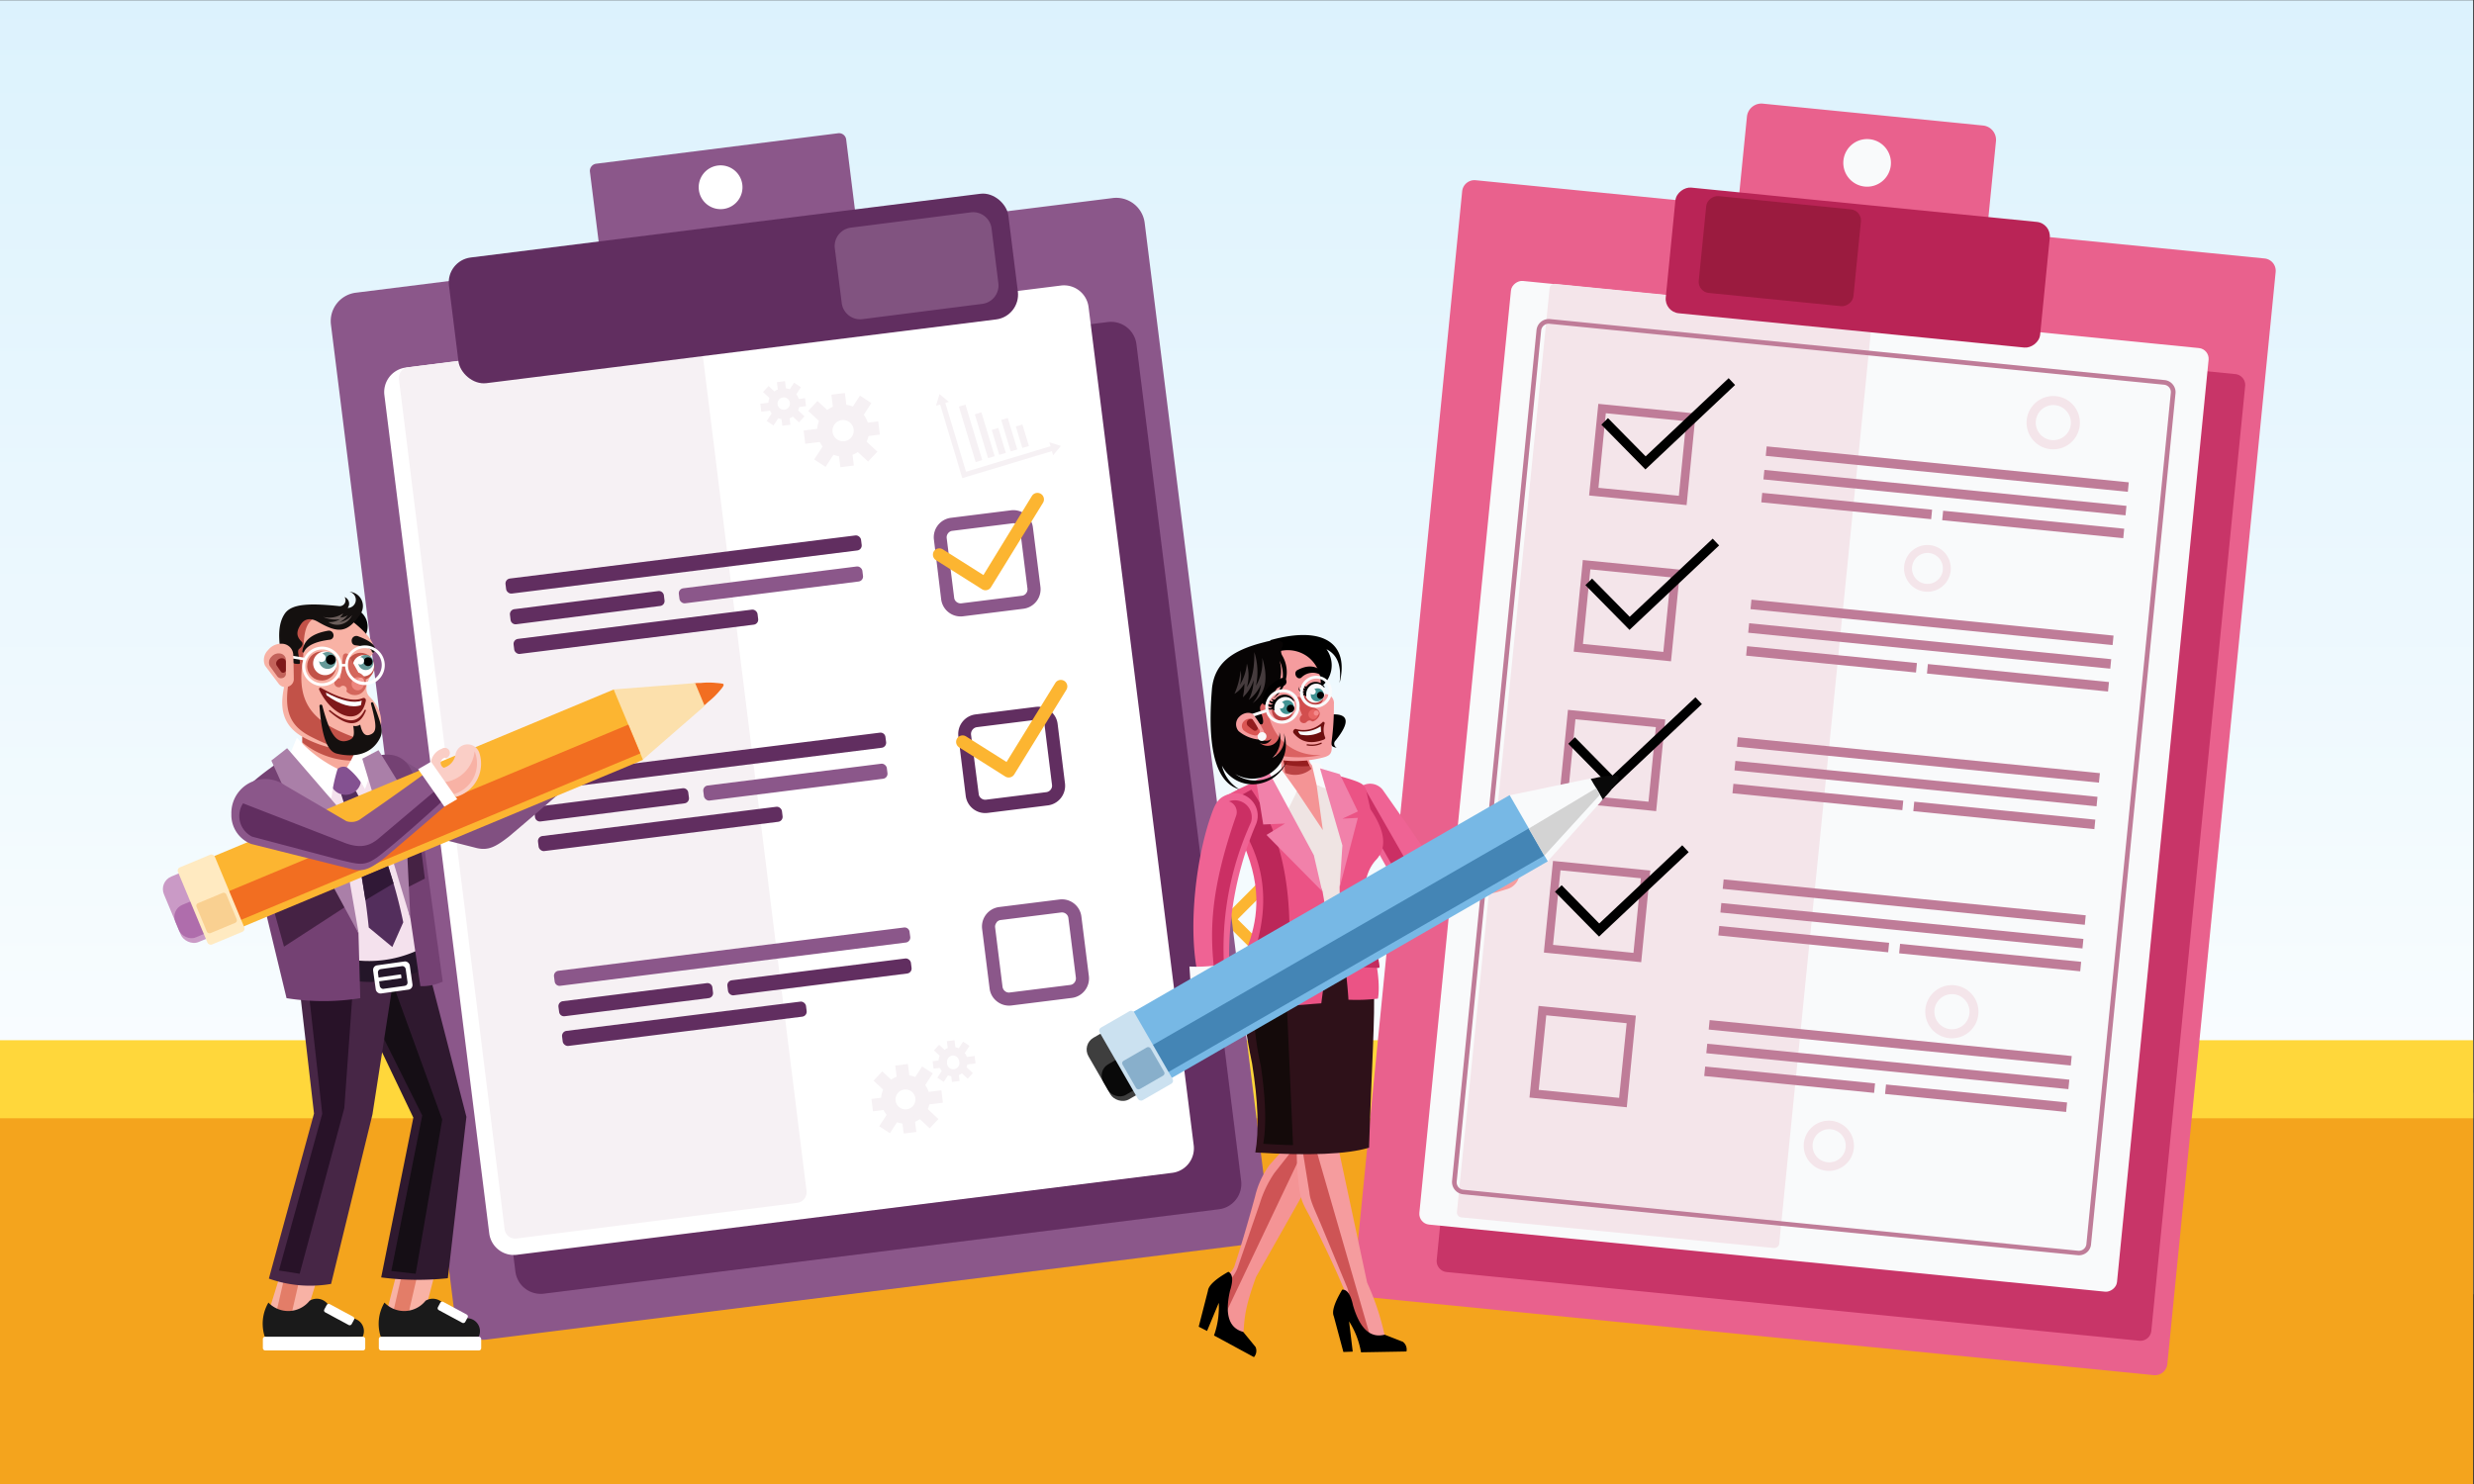 <svg id="skill_tracking" data-name="skill tracking" xmlns="http://www.w3.org/2000/svg" xmlns:xlink="http://www.w3.org/1999/xlink" viewBox="0 0 400 240">
  <rect x="0" y="0" width="400" height="240" fill="#333333" stroke="none"/>
  <defs>
    <linearGradient id="linear-gradient" x1="199.93" y1="209.32" x2="199.93" y2="0.04" gradientUnits="userSpaceOnUse">
      <stop offset="0" stop-color="#fff"/>
      <stop offset="1" stop-color="#dcf2fd"/>
    </linearGradient>
  </defs>
  <title>generic-features-skill-tracking-graphic</title>
  <rect y="0.04" width="399.86" height="209.28" fill="url(#linear-gradient)"/>
  <g>
    <rect y="176.73" width="399.86" height="63.27" fill="#f4a41d"/>
    <rect y="168.23" width="399.86" height="12.62" fill="#ffd73b"/>
  </g>
  <path d="M204.61,142.85a.93.93,0,0,0-1.31,0l-4.48,4.5-4.5-4.49a.93.93,0,0,0-1.31,1.32l4.5,4.48L193,153.15a.93.93,0,0,0,0,1.32.92.92,0,0,0,1.31,0l4.48-4.49,4.5,4.48a.93.93,0,0,0,1.31-1.31l-4.5-4.48,4.49-4.5A.92.92,0,0,0,204.61,142.85Z" fill="#fcb531"/>
  <g>
    <path d="M138.49,36l-1.68-13.45a1.16,1.16,0,0,0-1.29-1L96.38,26.48a1.17,1.17,0,0,0-1,1.3l1.68,13.44a1.16,1.16,0,0,0,1.3,1L57.51,47.34a4.63,4.63,0,0,0-4,5.17l20,160.13a4.63,4.63,0,0,0,5.17,4l122.39-15.31a4.63,4.63,0,0,0,4-5.17l-20-160.13a4.63,4.63,0,0,0-5.17-4l-42.41,5.3A1.16,1.16,0,0,0,138.49,36Z" fill="#8b578a" fill-rule="evenodd"/>
    <path d="M83.33,205.64a4.13,4.13,0,0,0,4.61,3.58l109.14-13.65a4.14,4.14,0,0,0,3.59-4.61L183.74,55.66a4.14,4.14,0,0,0-4.61-3.58L70,65.73a4.15,4.15,0,0,0-3.59,4.61Z" fill="#642f62" fill-rule="evenodd"/>
    <path d="M79.1,199.45a4,4,0,0,0,4.47,3.48l105.94-13.25A4,4,0,0,0,193,185.2L176,49.66a4,4,0,0,0-4.47-3.48L65.63,59.44a4,4,0,0,0-3.48,4.48Z" fill="#fff" fill-rule="evenodd"/>
    <path d="M111.41,53.62,66,59.39a1.74,1.74,0,0,0-1.5,1.92l17.09,137.5a1.72,1.72,0,0,0,1.92,1.49l45.4-5.77a1.73,1.73,0,0,0,1.49-1.92L113.33,55.11A1.73,1.73,0,0,0,111.41,53.62Z" fill="#f6f1f4" fill-rule="evenodd"/>
    <path d="M152.17,96.92a3.17,3.17,0,0,0,3.54,2.75l9.76-1.22a3.18,3.18,0,0,0,2.75-3.54L167,85.28a3.18,3.18,0,0,0-3.55-2.75l-9.75,1.22A3.17,3.17,0,0,0,151,87.29Zm1.11-10.67a1,1,0,0,1,.7-.4l9.76-1.22a1.08,1.08,0,0,1,.78.21,1.11,1.11,0,0,1,.4.71l1.2,9.62a1.06,1.06,0,0,1-.21.78,1,1,0,0,1-.71.4l-9.75,1.22a1.06,1.06,0,0,1-.78-.21,1,1,0,0,1-.4-.7L153.06,87A1.06,1.06,0,0,1,153.28,86.25Z" fill="#8b578a"/>
    <path d="M156.14,128.71a3.18,3.18,0,0,0,3.54,2.76l9.76-1.22a3.2,3.2,0,0,0,2.75-3.54L171,117.08a3.13,3.13,0,0,0-1.2-2.11,3.19,3.19,0,0,0-2.34-.65l-9.75,1.22a3.2,3.2,0,0,0-2.76,3.55ZM157.25,118a1.08,1.08,0,0,1,.7-.4l9.76-1.22a1.08,1.08,0,0,1,1.18.92l1.2,9.63a1,1,0,0,1-.22.78,1.06,1.06,0,0,1-.7.4l-9.75,1.22a1.06,1.06,0,0,1-.78-.22,1,1,0,0,1-.4-.7L157,118.82A1.09,1.09,0,0,1,157.25,118Z" fill="#612e60"/>
    <path d="M160,159.86a3.11,3.11,0,0,0,1.2,2.1,3.15,3.15,0,0,0,2.34.65l9.75-1.22a3.18,3.18,0,0,0,2.76-3.54l-1.21-9.63a3.17,3.17,0,0,0-3.54-2.75l-9.75,1.22a3.18,3.18,0,0,0-2.76,3.54Zm1.11-10.67a1,1,0,0,1,.7-.4l9.75-1.22a1.06,1.06,0,0,1,.78.21,1,1,0,0,1,.4.7l1.21,9.63a1.06,1.06,0,0,1-.22.78,1,1,0,0,1-.7.4l-9.76,1.22a1,1,0,0,1-.77-.21,1.08,1.08,0,0,1-.41-.71l-1.2-9.62A1,1,0,0,1,161.14,149.19Z" fill="#8b578a"/>
    <path d="M151,89.14a1.05,1.05,0,0,0,.33,1.45l7.45,4.71A1.05,1.05,0,0,0,160.2,95h0l8.43-13.68a1.05,1.05,0,1,0-1.79-1.11L159,93l-6.54-4.14A1.07,1.07,0,0,0,151,89.14Z" fill="#fcb531"/>
    <path d="M154.75,119.42a1.05,1.05,0,0,0,.33,1.45l7.45,4.71a1.05,1.05,0,0,0,1.45-.33h0l8.43-13.69a1.05,1.05,0,1,0-1.79-1.1l-7.88,12.77-6.54-4.13A1.05,1.05,0,0,0,154.75,119.42Z" fill="#fcb531"/>
    <rect x="81.56" y="90.07" width="57.93" height="2.45" rx="0.81" ry="0.81" transform="translate(-10.45 14.38) rotate(-7.11)" fill="#612e60"/>
    <path d="M106.44,95.59,83.15,98.52a.82.82,0,0,0-.7.91l.1.83a.82.82,0,0,0,.91.7L106.74,98a.8.8,0,0,0,.7-.9l-.1-.83A.82.82,0,0,0,106.44,95.59Z" fill="#612e60" fill-rule="evenodd"/>
    <rect x="109.69" y="93.37" width="29.91" height="2.45" rx="0.81" ry="0.81" transform="translate(-10.82 16.27) rotate(-7.16)" fill="#8b578a"/>
    <rect x="82.94" y="100.94" width="39.75" height="2.45" rx="0.81" ry="0.81" transform="translate(-11.89 13.56) rotate(-7.13)" fill="#612e60"/>
    <path d="M142.26,118.49l-55.88,7a.81.81,0,0,0-.7.91l.1.82a.82.82,0,0,0,.9.71l55.89-7a.82.82,0,0,0,.7-.9l-.11-.83A.8.8,0,0,0,142.26,118.49Z" fill="#612e60" fill-rule="evenodd"/>
    <path d="M110.38,127.48,87.1,130.42a.8.8,0,0,0-.7.9l.1.83a.81.81,0,0,0,.9.7l23.28-2.93a.82.82,0,0,0,.71-.91l-.11-.83A.81.81,0,0,0,110.38,127.48Z" fill="#612e60" fill-rule="evenodd"/>
    <rect x="113.64" y="125.27" width="29.91" height="2.45" rx="0.81" ry="0.81" transform="translate(-14.76 17.01) rotate(-7.16)" fill="#8b578a"/>
    <rect x="86.89" y="132.83" width="39.75" height="2.45" rx="0.81" ry="0.81" transform="translate(-15.82 14.29) rotate(-7.13)" fill="#612e60"/>
    <path d="M146.16,150l-55.88,7a.82.82,0,0,0-.71.9l.11.83a.8.8,0,0,0,.9.7l55.88-7a.82.82,0,0,0,.71-.91l-.11-.82A.81.81,0,0,0,146.16,150Z" fill="#8b578a" fill-rule="evenodd"/>
    <path d="M114.28,159,91,161.92a.82.82,0,0,0-.71.91l.11.82a.8.8,0,0,0,.9.7l23.28-2.93a.8.8,0,0,0,.7-.9l-.1-.83A.8.8,0,0,0,114.28,159Z" fill="#612e60" fill-rule="evenodd"/>
    <rect x="117.54" y="156.77" width="29.91" height="2.45" rx="0.81" ry="0.81" transform="translate(-18.66 17.74) rotate(-7.16)" fill="#612e60"/>
    <rect x="90.78" y="164.34" width="39.75" height="2.45" rx="0.81" ry="0.81" transform="translate(-19.7 15.02) rotate(-7.13)" fill="#612e60"/>
    <path d="M113,30.77a3.54,3.54,0,1,0,3.08-4A3.54,3.54,0,0,0,113,30.77Z" fill="#fff" fill-rule="evenodd"/>
    <rect x="73" y="36.41" width="91.15" height="20.48" rx="4.05" ry="4.05" transform="translate(-4.87 15.08) rotate(-7.13)" fill="#612e60"/>
    <path d="M136.1,49.06a3,3,0,0,0,3.29,2.56l19.46-2.48a3,3,0,0,0,2.57-3.3l-1.11-8.94A3,3,0,0,0,157,34.34l-19.46,2.48a3,3,0,0,0-2.57,3.3Z" fill="#815380" fill-rule="evenodd"/>
    <path d="M132.15,70.16a4.2,4.2,0,1,0,3.65-4.69A4.21,4.21,0,0,0,132.15,70.16Z" fill="#f6f1f4" fill-rule="evenodd"/>
    <path d="M134.61,69.86a1.72,1.72,0,1,0,1.5-1.92A1.72,1.72,0,0,0,134.61,69.86Z" fill="#fff" fill-rule="evenodd"/>
    <rect x="134.57" y="63.68" width="2.2" height="2.68" transform="translate(-6.95 17.15) rotate(-7.05)" fill="#f6f1f4"/>
    <rect x="135.7" y="72.75" width="2.2" height="2.68" transform="translate(-8.06 17.35) rotate(-7.05)" fill="#f6f1f4"/>
    <rect x="139.02" y="71.6" width="2.2" height="2.68" transform="translate(-8.72 125.85) rotate(-47.07)" fill="#f6f1f4"/>
    <rect x="131.95" y="72.68" width="2.68" height="2.2" transform="translate(-1.13 145.48) rotate(-57.04)" fill="#f6f1f4"/>
    <rect x="137.89" y="64.61" width="2.68" height="2.2" transform="translate(8.35 146.78) rotate(-57.04)" fill="#f6f1f4"/>
    <rect x="131.3" y="65.22" width="2.2" height="2.68" transform="translate(-6.52 118.15) rotate(-47.06)" fill="#f6f1f4"/>
    <rect x="139.29" y="68.3" width="2.84" height="2.16" transform="translate(-7.45 17.8) rotate(-7.05)" fill="#f6f1f4"/>
    <rect x="130.05" y="69.44" width="2.84" height="2.16" transform="translate(-7.66 16.67) rotate(-7.05)" fill="#f6f1f4"/>
    <path d="M124.25,65.61a2.52,2.52,0,1,0,2.2-2.81A2.52,2.52,0,0,0,124.25,65.61Z" fill="#f6f1f4" fill-rule="evenodd"/>
    <path d="M125.73,65.43a1,1,0,1,0,.9-1.16A1,1,0,0,0,125.73,65.43Z" fill="#fff" fill-rule="evenodd"/>
    <rect x="125.71" y="61.72" width="1.32" height="1.61" transform="translate(-6.72 15.98) rotate(-7.05)" fill="#f6f1f4"/>
    <rect x="126.38" y="67.16" width="1.32" height="1.61" transform="translate(-7.38 16.11) rotate(-7.05)" fill="#f6f1f4"/>
    <rect x="128.38" y="66.47" width="1.32" height="1.61" transform="translate(-8.11 115.93) rotate(-47.07)" fill="#f6f1f4"/>
    <rect x="124.14" y="67.12" width="1.61" height="1.32" transform="translate(0.1 135.74) rotate(-57.04)" fill="#f6f1f4"/>
    <rect x="127.7" y="62.28" width="1.61" height="1.32" transform="translate(5.79 136.53) rotate(-57.05)" fill="#f6f1f4"/>
    <rect x="123.74" y="62.64" width="1.32" height="1.61" transform="translate(-6.79 111.31) rotate(-47.06)" fill="#f6f1f4"/>
    <rect x="128.54" y="64.49" width="1.71" height="1.3" transform="translate(-7.02 16.38) rotate(-7.05)" fill="#f6f1f4"/>
    <rect x="123" y="65.18" width="1.71" height="1.3" transform="translate(-7.14 15.7) rotate(-7.05)" fill="#f6f1f4"/>
    <path d="M144.85,145.67a.32.32,0,0,0,.28.08.27.27,0,0,0,.25-.17,1.38,1.38,0,0,0,0-.46l-.16-1.3a3,3,0,0,0,1.24-.54,2.25,2.25,0,0,0,.86-2.1,2.2,2.2,0,0,0-.29-.85,1.91,1.91,0,0,0-.58-.62,2.17,2.17,0,0,0-.74-.34c-.26-.06-.62-.13-1.06-.19l-.27-2.17a1.2,1.2,0,0,1,.93.77.66.66,0,0,0,.73.47.68.68,0,0,0,.44-.25.64.64,0,0,0,.14-.48,1.24,1.24,0,0,0-.2-.49,2,2,0,0,0-.43-.51,1.92,1.92,0,0,0-.76-.43,3.23,3.23,0,0,0-1-.11l-.07-.56c0-.29-.16-.42-.38-.39s-.32.19-.28.48l.07.55a2.54,2.54,0,0,0-1.56.87,2.25,2.25,0,0,0,0,2.63,2,2,0,0,0,.84.57,6.27,6.27,0,0,0,1.22.29l.3,2.42a1.47,1.47,0,0,1-.6-.22,1.27,1.27,0,0,1-.36-.37,6.64,6.64,0,0,1-.33-.63.64.64,0,0,0-.26-.28.69.69,0,0,0-.41-.05.68.68,0,0,0-.6.73,1.78,1.78,0,0,0,.23.67,2.34,2.34,0,0,0,.53.62,2.64,2.64,0,0,0,.83.45,3.4,3.4,0,0,0,1.1.16l.17,1.4A.68.68,0,0,0,144.85,145.67Zm0-5.14a2.23,2.23,0,0,1,.87.32.88.88,0,0,1,.37.66,1.09,1.09,0,0,1-.2.78,1.4,1.4,0,0,1-.76.52Zm-1.59-1.76a.8.8,0,0,1-.31-.59.83.83,0,0,1,.16-.68,2,2,0,0,1,.64-.43l.25,2A2.17,2.17,0,0,1,143.22,138.77Z" fill="#fff"/>
    <path d="M142.49,178.28a3.94,3.94,0,1,0,3.43-4.39A3.94,3.94,0,0,0,142.49,178.28Z" fill="#f6f1f4" fill-rule="evenodd"/>
    <path d="M144.8,178a1.61,1.61,0,1,0,1.4-1.79A1.61,1.61,0,0,0,144.8,178Z" fill="#fff" fill-rule="evenodd"/>
    <rect x="144.9" y="172.19" width="2.06" height="2.51" transform="translate(-20.19 19.22) rotate(-7.05)" fill="#f6f1f4"/>
    <rect x="145.95" y="180.69" width="2.06" height="2.51" transform="translate(-21.22 19.42) rotate(-7.05)" fill="#f6f1f4"/>
    <rect x="142.44" y="180.63" width="2.51" height="2.06" transform="translate(-86.9 203.39) rotate(-57.04)" fill="#f6f1f4"/>
    <rect x="149.07" y="179.61" width="2.06" height="2.51" transform="translate(-84.56 167.54) rotate(-47.06)" fill="#f6f1f4"/>
    <rect x="141.83" y="173.63" width="2.06" height="2.51" transform="translate(-82.49 160.36) rotate(-47.07)" fill="#f6f1f4"/>
    <rect x="148.01" y="173.07" width="2.51" height="2.06" transform="translate(-78.02 204.61) rotate(-57.04)" fill="#f6f1f4"/>
    <rect x="141.01" y="177.55" width="2.66" height="2.02" transform="translate(-20.84 18.82) rotate(-7.05)" fill="#f6f1f4"/>
    <rect x="149.67" y="176.48" width="2.66" height="2.02" transform="translate(-20.64 19.88) rotate(-7.05)" fill="#f6f1f4"/>
    <path d="M151.75,172a2.36,2.36,0,1,0,2.05-2.64A2.36,2.36,0,0,0,151.75,172Z" fill="#f6f1f4" fill-rule="evenodd"/>
    <path d="M153.13,171.79a1,1,0,1,0,1.92-.24,1,1,0,0,0-1.07-.84A1,1,0,0,0,153.13,171.79Z" fill="#fff" fill-rule="evenodd"/>
    <rect x="153.19" y="168.3" width="1.24" height="1.51" transform="translate(-19.59 20.16) rotate(-7.05)" fill="#f6f1f4"/>
    <rect x="153.82" y="173.4" width="1.24" height="1.51" transform="translate(-20.21 20.27) rotate(-7.05)" fill="#f6f1f4"/>
    <rect x="151.72" y="173.37" width="1.51" height="1.24" transform="translate(-76.46 207.27) rotate(-57.04)" fill="#f6f1f4"/>
    <rect x="155.7" y="172.76" width="1.24" height="1.51" transform="translate(-77.19 169.76) rotate(-47.07)" fill="#f6f1f4"/>
    <rect x="151.35" y="169.17" width="1.24" height="1.51" transform="translate(-75.95 165.43) rotate(-47.06)" fill="#f6f1f4"/>
    <rect x="155.06" y="168.83" width="1.51" height="1.24" transform="translate(-71.13 207.98) rotate(-57.04)" fill="#f6f1f4"/>
    <rect x="150.86" y="171.52" width="1.6" height="1.21" transform="translate(-19.98 19.92) rotate(-7.05)" fill="#f6f1f4"/>
    <rect x="156.06" y="170.87" width="1.6" height="1.21" transform="translate(-19.86 20.55) rotate(-7.05)" fill="#f6f1f4"/>
    <polygon points="170.19 72.06 156.19 76.29 152.73 64.79 151.89 65.04 155.35 76.54 155.59 77.33 155.59 77.33 156.43 77.07 156.43 77.07 170.43 72.85 170.19 72.06" fill="#f6f1f4" fill-rule="evenodd"/>
    <polygon points="153.42 64.99 151.9 63.74 151.33 65.62 153.42 64.99" fill="#f6f1f4"/>
    <polygon points="169.66 71.53 170.26 73.63 171.53 72.12 169.66 71.53" fill="#f6f1f4"/>
    <rect x="156.37" y="65.38" width="1.11" height="9.38" transform="translate(-13.55 48.3) rotate(-16.78)" fill="#f6f1f4"/>
    <rect x="158.66" y="66.7" width="1.11" height="7.41" transform="translate(-13.55 48.98) rotate(-16.79)" fill="#f6f1f4"/>
    <rect x="160.93" y="69.29" width="1.11" height="4.21" transform="translate(-13.74 49.68) rotate(-16.79)" fill="#f6f1f4"/>
    <rect x="162.62" y="67.65" width="1.11" height="5.31" transform="translate(-13.35 50.13) rotate(-16.79)" fill="#f6f1f4"/>
    <rect x="164.75" y="68.72" width="1.11" height="3.63" transform="translate(-13.33 50.74) rotate(-16.78)" fill="#f6f1f4"/>
  </g>
  <g>
    <path d="M366.12,41.8l-44.85-4.45,1.44-14.5a2.33,2.33,0,0,0-2.09-2.55L285,16.76a2.35,2.35,0,0,0-2.55,2.09L281,33.35l-42.39-4.2A2,2,0,0,0,236.4,31L218.88,207.53a2,2,0,0,0,1.82,2.21l127.5,12.65a2,2,0,0,0,2.22-1.81L367.93,44A2,2,0,0,0,366.12,41.8Z" fill="#e9618d" fill-rule="evenodd"/>
    <path d="M361.4,60.5l-112-11.12a1.78,1.78,0,0,0-1.94,1.6L232.29,203.77a1.79,1.79,0,0,0,1.59,1.95l112,11.11a1.78,1.78,0,0,0,1.95-1.6L363,62.44A1.77,1.77,0,0,0,361.4,60.5Z" fill="#c83568" fill-rule="evenodd"/>
    <rect x="216.59" y="70.48" width="153.36" height="113.35" rx="1.74" ry="1.74" transform="translate(137.78 406.44) rotate(-84.33)" fill="#f9fafb"/>
    <path d="M301.93,50.91l-50.51-5a.81.81,0,0,0-.88.72L235.56,196a.81.81,0,0,0,.72.88l50.51,4.95a.8.8,0,0,0,.88-.72l15-149.31A.79.79,0,0,0,301.93,50.91Z" fill="#f4e5ea" fill-rule="evenodd"/>
    <path d="M350,61.47,250.57,51.6a2,2,0,0,0-2.14,1.76L234.77,191a2,2,0,0,0,1.75,2.14L335.94,203a2,2,0,0,0,1.43-.43h0a1.91,1.91,0,0,0,.71-1.31L351.74,63.61a1.94,1.94,0,0,0-.44-1.43A1.91,1.91,0,0,0,350,61.47ZM337.33,201.2a1.21,1.21,0,0,1-.44.81h0a1.24,1.24,0,0,1-.88.27l-99.41-9.87a1.18,1.18,0,0,1-.81-.43,1.24,1.24,0,0,1-.27-.88L249.18,53.43a1.21,1.21,0,0,1,.44-.8,1.17,1.17,0,0,1,.87-.27l99.42,9.86a1.24,1.24,0,0,1,.81.44,1.18,1.18,0,0,1,.26.87Z" fill="#bf7c98"/>
    <path d="M302.26,22.51a3.85,3.85,0,1,0,3.45,4.21A3.85,3.85,0,0,0,302.26,22.51Z" fill="#f9fafb" fill-rule="evenodd"/>
    <rect x="290.14" y="12.86" width="20.42" height="60.83" rx="2.33" ry="2.33" transform="translate(227.63 337.88) rotate(-84.33)" fill="#b92456"/>
    <rect x="279.37" y="29.46" width="15.66" height="25.01" rx="1.79" ry="1.79" transform="matrix(0.1, -1, 1, 0.1, 217.08, 323.62)" fill="#9b1b3f"/>
    <rect x="314.04" y="46.44" width="1.54" height="58.83" transform="translate(208.25 381.64) rotate(-84.33)" fill="#bf7c98"/>
    <rect x="313.67" y="50.26" width="1.54" height="58.83" transform="translate(204.11 384.7) rotate(-84.33)" fill="#bf7c98"/>
    <rect x="327.94" y="70.11" width="1.54" height="29.42" transform="translate(211.85 403.54) rotate(-84.33)" fill="#bf7c98"/>
    <rect x="297.79" y="68.02" width="1.54" height="27.6" transform="translate(187.66 370.85) rotate(-84.33)" fill="#bf7c98"/>
    <rect x="311.58" y="71.23" width="1.54" height="58.83" transform="translate(181.36 401.53) rotate(-84.33)" fill="#bf7c98"/>
    <rect x="311.21" y="75.05" width="1.54" height="58.83" transform="translate(177.22 404.6) rotate(-84.33)" fill="#bf7c98"/>
    <rect x="325.48" y="94.9" width="1.54" height="29.42" transform="translate(184.96 423.44) rotate(-84.33)" fill="#bf7c98"/>
    <rect x="295.33" y="92.82" width="1.54" height="27.6" transform="translate(160.77 390.75) rotate(-84.33)" fill="#bf7c98"/>
    <rect x="309.38" y="93.48" width="1.54" height="58.83" transform="translate(157.23 419.39) rotate(-84.33)" fill="#bf7c98"/>
    <rect x="309" y="97.3" width="1.54" height="58.83" transform="translate(153.08 422.46) rotate(-84.33)" fill="#bf7c98"/>
    <rect x="323.27" y="117.15" width="1.54" height="29.42" transform="translate(160.83 441.3) rotate(-84.33)" fill="#bf7c98"/>
    <rect x="293.12" y="115.07" width="1.54" height="27.6" transform="translate(136.64 408.61) rotate(-84.33)" fill="#bf7c98"/>
    <rect x="307.1" y="116.47" width="1.54" height="58.83" transform="translate(132.29 437.84) rotate(-84.33)" fill="#bf7c98"/>
    <rect x="306.72" y="120.29" width="1.54" height="58.83" transform="translate(128.15 440.91) rotate(-84.33)" fill="#bf7c98"/>
    <rect x="320.99" y="140.14" width="1.54" height="29.42" transform="translate(135.89 459.75) rotate(-84.33)" fill="#bf7c98"/>
    <rect x="290.84" y="138.06" width="1.54" height="27.6" transform="translate(111.7 427.06) rotate(-84.33)" fill="#bf7c98"/>
    <rect x="304.82" y="139.21" width="1.54" height="58.83" transform="translate(107.62 456.08) rotate(-84.33)" fill="#bf7c98"/>
    <rect x="304.44" y="143.03" width="1.54" height="58.83" transform="translate(103.47 459.15) rotate(-84.33)" fill="#bf7c98"/>
    <rect x="318.71" y="162.88" width="1.54" height="29.42" transform="translate(111.21 477.98) rotate(-84.33)" fill="#bf7c98"/>
    <rect x="288.57" y="160.8" width="1.54" height="27.6" transform="translate(87.02 445.29) rotate(-84.33)" fill="#bf7c98"/>
    <path d="M259.11,65.38l-.69-.07-.07.69L257,79.44l-.07.69.69.07L272,81.62l.69.07.07-.69,1.33-13.44.07-.69-.69-.06Zm12.33,14.8-13-1.29,1.19-12.06,13,1.29Z" fill="#bf7c98"/>
    <path d="M256.6,90.64l-.69-.07-.06.69-1.34,13.44-.07.69.69.07,14.36,1.42.68.07.07-.69,1.34-13.44.07-.69-.69-.07Zm12.33,14.79-13-1.29,1.2-12.06,13,1.29Z" fill="#bf7c98"/>
    <path d="M254.2,114.87l-.69-.07-.07.69-1.33,13.44-.07.69.69.07,14.35,1.42.69.07.07-.69,1.33-13.44.07-.69-.69-.07Zm12.33,14.79-13-1.28,1.19-12.06,13,1.28Z" fill="#bf7c98"/>
    <path d="M251.78,139.3l-.69-.07-.07.69-1.34,13.44-.06.69.69.07,14.35,1.42.69.07.07-.69,1.33-13.44.07-.69-.69-.07Zm12.32,14.8-13-1.29,1.2-12.06,13,1.29Z" fill="#bf7c98"/>
    <path d="M249.45,162.75l-.69-.07-.07.69-1.33,13.44-.07.69.69.07L262.33,179l.69.07.07-.69,1.33-13.44.07-.69-.69-.07Zm12.33,14.8-13-1.29L250,164.2l13,1.28Z" fill="#bf7c98"/>
    <polygon points="266.07 73.8 259.98 67.62 258.91 68.68 265.51 75.39 266.03 75.92 266.57 75.42 280.53 62.26 279.49 61.16 266.07 73.8"/>
    <polygon points="263.49 99.75 257.41 93.57 256.33 94.63 262.94 101.34 263.46 101.87 263.99 101.37 277.95 88.21 276.91 87.11 263.49 99.75"/>
    <polygon points="258.57 149.35 252.49 143.16 251.41 144.22 258.01 150.94 258.54 151.47 259.07 150.96 273.03 137.81 271.99 136.7 258.57 149.35"/>
    <path d="M312,88.16a3.78,3.78,0,1,0,3.39,4.14A3.79,3.79,0,0,0,312,88.16Z" fill="#f4e5ea" fill-rule="evenodd"/>
    <path d="M311.87,89.44a2.5,2.5,0,1,0,2.25,2.73A2.49,2.49,0,0,0,311.87,89.44Z" fill="#f9fafb" fill-rule="evenodd"/>
    <path d="M332.4,64.07a4.31,4.31,0,1,0,3.86,4.71A4.31,4.31,0,0,0,332.4,64.07Z" fill="#f4e5ea" fill-rule="evenodd"/>
    <path d="M332.26,65.52a2.84,2.84,0,1,0,2.55,3.11A2.86,2.86,0,0,0,332.26,65.52Z" fill="#f9fafb" fill-rule="evenodd"/>
    <path d="M316,159.34a4.3,4.3,0,1,0,3.86,4.7A4.31,4.31,0,0,0,316,159.34Z" fill="#f4e5ea" fill-rule="evenodd"/>
    <path d="M315.87,160.79a2.84,2.84,0,1,0,2.55,3.11A2.84,2.84,0,0,0,315.87,160.79Z" fill="#f9fafb" fill-rule="evenodd"/>
    <path d="M296.09,181.26a4.06,4.06,0,1,0,3.64,4.44A4.06,4.06,0,0,0,296.09,181.26Z" fill="#f4e5ea" fill-rule="evenodd"/>
    <path d="M296,182.63a2.68,2.68,0,1,0,2.41,2.93A2.67,2.67,0,0,0,296,182.63Z" fill="#f9fafb" fill-rule="evenodd"/>
  </g>
  <polygon points="260.71 125.41 254.63 119.23 253.56 120.29 260.15 127 260.68 127.53 261.21 127.02 275.17 113.87 274.12 112.77 260.71 125.41"/>
  <g>
    <polygon points="43.21 212.91 49.39 212.91 51.54 206.01 45.35 206.01 43.21 212.91" fill="#f8b2a5" fill-rule="evenodd"/>
    <polygon points="47.04 212.91 48.63 206.01 46.11 206.01 44.52 212.91 47.04 212.91" fill="#e37d68" fill-rule="evenodd"/>
    <polygon points="68.51 212.91 70.3 206.01 64.11 206.01 62.33 212.91 68.51 212.91" fill="#f8b2a5" fill-rule="evenodd"/>
    <polygon points="65.93 212.91 67.53 206.01 65 206.01 63.41 212.91 65.93 212.91" fill="#e37d68" fill-rule="evenodd"/>
    <path d="M75.55,213.15,71.81,211a2.24,2.24,0,0,0-3-.64,4.42,4.42,0,0,1-6.65.3,6.75,6.75,0,0,0-.6,5.53q1.13.78,15.83,0a2.09,2.09,0,0,0-1.89-3Z" fill="#1a1a1a" fill-rule="evenodd"/>
    <path d="M72.41,206.72s1-8.7,3-26.1T69.55,157.9q-7.65-9.27-9.6,8.44s2.29,4.81,6.88,14.41t-5.2,25.84A45.73,45.73,0,0,0,72.41,206.72Z" fill="#2f192f" fill-rule="evenodd"/>
    <rect x="61.25" y="216.18" width="16.55" height="2.22" rx="0.36" ry="0.36" fill="#fff"/>
    <rect x="72.45" y="209.72" width="1.52" height="5.02" rx="0.34" ry="0.34" transform="translate(-148.33 175.85) rotate(-61.64)" fill="#fff"/>
    <path d="M67.21,206l4.29-24.94-8-22a11,11,0,0,0-1.39,9q6.15,12.33,6.16,12.33l-5,25.17Z" fill="#150e15" fill-rule="evenodd"/>
    <path d="M53.53,207.64l6.69-27.42s1.1-7.06,3.29-21.18q-6.13-4.41-15.38-1.87l2.64,22.92s-2.44,8.9-7.3,26.69A19.89,19.89,0,0,0,53.53,207.64Z" fill="#472646" fill-rule="evenodd"/>
    <path d="M56.8,213.15,53.06,211a2.24,2.24,0,0,0-3-.64,4.43,4.43,0,0,1-6.66.3,6.75,6.75,0,0,0-.59,5.53q1.13.78,15.82,0a2.09,2.09,0,0,0-1.88-3Z" fill="#1a1a1a" fill-rule="evenodd"/>
    <rect x="42.5" y="216.18" width="16.55" height="2.22" rx="0.36" ry="0.36" fill="#fff"/>
    <rect x="54.09" y="210.08" width="1.52" height="5.02" rx="0.34" ry="0.34" transform="translate(-158.29 159.88) rotate(-61.64)" fill="#fff"/>
    <path d="M48.45,206s2.41-8.93,7.22-26.79T57,160.6l-7.17-.94s.76,6.82,2.27,20.46t-7,25.35Z" fill="#281228" fill-rule="evenodd"/>
    <path d="M76.05,129.39l-9.89-5.84a5.49,5.49,0,0,0-8.66,4.66A5,5,0,0,0,60.71,133l16.4,4.16c1.85.41,3-.18,5.18-1.87,6.89-5.83,10.95-9.43,10.95-9.43-.48-1.12-1.79-2.46-3.41-5,0,0-3.71,2.79-11.38,8.1A2.59,2.59,0,0,1,76.05,129.39Z" fill="#815081" fill-rule="evenodd"/>
    <rect x="90.16" y="119.97" width="2.59" height="6.86" transform="translate(-47.34 57.61) rotate(-28.1)" fill="#fff"/>
    <path d="M57.19,158.61a18.76,18.76,0,0,0,12-2.28s-.29-1.18-.89-3.56L58,154.63C57.19,154.82,56.91,156.14,57.19,158.61Z" fill="#241629" fill-rule="evenodd"/>
    <path d="M51.51,126.11l5.13,29.07A18.82,18.82,0,0,0,68.87,153l-7.81-29.92Q58.38,121.42,51.51,126.11Z" fill="#f4e1ed" fill-rule="evenodd"/>
    <path d="M60.92,122.23q1.84,11.27,1.84,11.26,3.6,15.06,3.59,15l1.62,11a8,8,0,0,0,3.61-.74l-4.29-31.27C66.73,123.19,64.61,121.42,60.92,122.23Z" fill="#744173" fill-rule="evenodd"/>
    <path d="M45.3,123.08c-5.58,3.9-6.95,5.59-6.49,7.19t7.52,31.16a37.83,37.83,0,0,0,11.92,0s-.1-3.49-.29-10.48a124.72,124.72,0,0,1-4.72-18.36S50.55,129,45.3,123.08Z" fill="#744173" fill-rule="evenodd"/>
    <path d="M59.62,150l3.81,3.16,1.77-4a79.52,79.52,0,0,0-7.66-21.24l-2.38.53A105.11,105.11,0,0,1,59.62,150Z" fill="#532e5c" fill-rule="evenodd"/>
    <path d="M48.84,121.38q5.37,5.24,9,2.45c0-1.58-.07-2.36-.07-2.36l-8.87-2.73Z" fill="#f7aa9b" fill-rule="evenodd"/>
    <path d="M48.88,119.15s0,.3,0,.91A13,13,0,0,0,57.81,123l0-.87Q50.75,118,48.88,119.15Z" fill="#c25248" fill-rule="evenodd"/>
    <path d="M56.08,124.1a1.45,1.45,0,0,0-1.48.24,2.41,2.41,0,0,0-.8,3.14,2.53,2.53,0,0,0,4.56-1.87A3.21,3.21,0,0,0,56.08,124.1Z" fill="#845191" fill-rule="evenodd"/>
    <path d="M48,119.3l-1.71,4.13a26.22,26.22,0,0,0,7.3,5.64,25,25,0,0,1,1-4.73A21.15,21.15,0,0,1,48,119.3Z" fill="#fff" fill-rule="evenodd"/>
    <path d="M56.08,124.1A10.67,10.67,0,0,1,59,127.61a15.22,15.22,0,0,0,1.22-5.35,7.53,7.53,0,0,0-1-1.79,16.14,16.14,0,0,1-1.67.71A15,15,0,0,1,56.08,124.1Z" fill="#fff" fill-rule="evenodd"/>
    <path d="M57.94,98.71a2.36,2.36,0,0,0,.77,4.57,3,3,0,0,0,.68-2.47A3,3,0,0,0,57.94,98.71Z" fill="#070606" fill-rule="evenodd"/>
    <path d="M49.91,119.68c10,4.64,14.55-2.28,9.9-6.94-.88-.85-.65-2.09.13-3.46.52-.92.5-1.55,0-1.88-.24-.14-.41-.26-.45-.5a.64.64,0,0,1,.26-.63c1.51-1.17.64-3.16-3.06-6Q43.23,96.77,46.52,109C44.71,114.46,45.59,117.72,49.91,119.68Z" fill="#f8b2a5" fill-rule="evenodd"/>
    <path d="M50.36,119.19a33.86,33.86,0,0,0,3.29,1.47c2.16.52,5,0,4.54-1.1-6.9-2.37-10.41-5.14-9.25-12.58.31-2-.3-6,1.93-7l-1.57-.07q-3.51.47-2.2,8.27C45.67,114.35,46.35,117.17,50.36,119.19Z" fill="#c25248" fill-rule="evenodd"/>
    <circle cx="52.02" cy="107.71" r="2.35" transform="translate(-23.36 14.83) rotate(-13.28)" fill="#c25248"/>
    <path d="M50.63,107.27a1.92,1.92,0,1,0,1.92-1.92A1.92,1.92,0,0,0,50.63,107.27Z" fill="#fff" fill-rule="evenodd"/>
    <circle cx="52.96" cy="106.81" r="1.37" fill="#669998"/>
    <path d="M52.7,106.69a.79.79,0,1,0,.79-.79A.79.79,0,0,0,52.7,106.69Z" fill-rule="evenodd"/>
    <path d="M51.31,106.38a.67.67,0,1,0,.66-.66A.67.67,0,0,0,51.31,106.38Z" fill="#fff" fill-rule="evenodd"/>
    <circle cx="58.3" cy="107.81" r="2.24" transform="translate(-23.21 16.28) rotate(-13.28)" fill="#c25248"/>
    <path d="M57.06,107.54a1.71,1.71,0,1,0,3.41,0,1.71,1.71,0,0,0-3.41,0Z" fill="#fff" fill-rule="evenodd"/>
    <path d="M57.92,107.13a1.22,1.22,0,1,0,1.22-1.21A1.21,1.21,0,0,0,57.92,107.13Z" fill="#669998" fill-rule="evenodd"/>
    <path d="M58.8,107a.71.71,0,1,0,.7-.7A.7.7,0,0,0,58.8,107Z" fill-rule="evenodd"/>
    <path d="M57.68,106.89a.58.58,0,0,0,.59.58.59.59,0,1,0-.59-.58Z" fill="#fff" fill-rule="evenodd"/>
    <path d="M58.08,112.28a1.88,1.88,0,0,0-.13-3.51L56.41,106a.55.55,0,0,0-.51-.33.5.5,0,0,0-.45.4s-.14,1.22-.43,3.65a.73.73,0,0,0-.83,1.12.73.73,0,0,0,.81.28.6.6,0,0,1,.81-.11.59.59,0,0,1,.18.79A1.88,1.88,0,0,0,58.08,112.28Z" fill="#d4665c" fill-rule="evenodd"/>
    <path d="M58.92,114.87c-1.06,2.16-2.91,2.16-5.52,0a.14.14,0,0,0-.17,0,.13.13,0,0,0,0,.17q4.4,3.9,5.93-.11a.12.12,0,0,0-.06-.14A.14.14,0,0,0,58.92,114.87Z" fill="#7f1819" fill-rule="evenodd"/>
    <path d="M58.6,112.92c-1.49.62-3.73,0-6.71-1.68a.26.26,0,0,0-.27.06.24.24,0,0,0,0,.27c1.89,4.1,6.57,6.32,7.53,1.78C59.19,112.92,58.91,112.8,58.6,112.92Z" fill="#7f1819" fill-rule="evenodd"/>
    <path d="M52.8,112.44c2.2,1.57,4.05,2.1,5.55,1.61l.14-.74q-2,.72-5.79-1.3Z" fill="#fff" fill-rule="evenodd"/>
    <path d="M56.23,119.77c-1.95.62-3-1.37-4.11-5.63a.24.24,0,0,0-.47,0c.36,4.82,1.2,7.28,2.73,7.72,2.85.73,5.75.16,7.07-2.53.52-1.1.33-1.88-1.1-5.65a.19.19,0,0,0-.26-.07c-.1,0-.13.13-.1.26.91,3.46,1,4.51-.14,4.94-.69.27-1.25,0-1.61-1.62a1.46,1.46,0,0,1-1.13.2C57.38,119.08,57.15,119.47,56.23,119.77Z" fill="#14100f" fill-rule="evenodd"/>
    <path d="M53.07,102c-2.66.45-4,1.58-4.19,3.39a.14.14,0,0,0,.1.14.13.13,0,0,0,.16-.08q.68-1.56,4.24-2a.69.69,0,0,0,.52-.88A.74.74,0,0,0,53.07,102Z" fill="#14100f" fill-rule="evenodd"/>
    <path d="M57.16,103a.76.76,0,0,0-.29.74.65.65,0,0,0,.52.61c1.76.2,2.66.52,2.72,1a.21.21,0,0,0,.17.19.2.2,0,0,0,.23-.1q.69-1.31-2.56-2.52A.78.78,0,0,0,57.16,103Z" fill="#14100f" fill-rule="evenodd"/>
    <path d="M51.43,100.58c3.25,1.86,4.72,1.86,6.89-1.34a2.3,2.3,0,0,0-1.83-3.53,1.32,1.32,0,0,1-.28,2.61,1.14,1.14,0,0,0-.5-1.76.95.95,0,0,1-1,1.45c-4.7-.48-7.47-.35-8.6,1.14-1.2,1.65-1,3.95-.88,5.22a6.91,6.91,0,0,1,2,2.49c.14.49.41.51,1.08.51.15,0,.2-.11.18-.3-.17-1.06-.49-1.83-.11-2.13s.74-.8.39-1.16c-.76-.76-1-1.5-.12-2.82C49.38,99.88,50.46,100,51.43,100.58Z" fill="#14100f" fill-rule="evenodd"/>
    <path d="M56.85,110.65a1,1,0,0,0,1,1,1.07,1.07,0,0,0,1-1.14,1,1,0,0,0-1-1A1.07,1.07,0,0,0,56.85,110.65Z" fill="#ee877f" fill-rule="evenodd"/>
    <path d="M57.8,110.19a.54.54,0,0,0,.56.54.56.56,0,0,0,.5-.6.55.55,0,0,0-.55-.54A.57.57,0,0,0,57.8,110.19Z" fill="#f6a49d" fill-rule="evenodd"/>
    <path d="M55.26,100.94a2.59,2.59,0,0,0,1.66-1.46,3.29,3.29,0,0,1-2,1.12,3.22,3.22,0,0,0,1.3-1.1,2.24,2.24,0,0,1-1.25.36,2.16,2.16,0,0,0,.52-.67,4,4,0,0,1-3.24.58,4.77,4.77,0,0,0,2.71.38,3.22,3.22,0,0,1-1.89.45A2.59,2.59,0,0,0,55.26,100.94Z" fill="#6b5e5b" fill-rule="evenodd"/>
    <path d="M49.9,110.09a3.2,3.2,0,0,0,4.53-.14,3.16,3.16,0,0,0,.87-2.16l.51,0a3.22,3.22,0,0,0,3.29,3,3.21,3.21,0,0,0,3.11-3.3,3.21,3.21,0,0,0-3.3-3.11,3.2,3.2,0,0,0-3.1,3h-.53a3.24,3.24,0,0,0-1-1.93,3.21,3.21,0,0,0-4.53.13,3,3,0,0,0-.54.78l-2.68-.43-.07.43,2.58.41a2.91,2.91,0,0,0-.16,1.1A3.14,3.14,0,0,0,49.9,110.09ZM57,105.68a2.73,2.73,0,1,1-.74,1.95A2.73,2.73,0,0,1,57,105.68Zm-6.9.2a2.73,2.73,0,1,1,.11,3.87,2.73,2.73,0,0,1-.11-3.87Z" fill="#fff"/>
    <path d="M45.85,104.13a2.7,2.7,0,0,0-2.5,1,2.24,2.24,0,0,0-.49,2.53L45,110.5a1.34,1.34,0,0,0,1.44.58,1.28,1.28,0,0,0,1.06-1.14s0-1.34-.08-4A1.87,1.87,0,0,0,45.85,104.13Z" fill="#f8b2a5" fill-rule="evenodd"/>
    <path d="M45.31,105.69a1.54,1.54,0,0,0-1.43.54,1.28,1.28,0,0,0-.28,1.45l1.2,1.66a.77.77,0,0,0,.82.33.73.73,0,0,0,.61-.65s0-.77,0-2.32A1.08,1.08,0,0,0,45.31,105.69Z" fill="#c3625a" fill-rule="evenodd"/>
    <path d="M45.69,106.46a.91.91,0,0,0-.82.32.73.73,0,0,0-.16.82l.69,1a.44.44,0,0,0,.47.19.42.42,0,0,0,.35-.37l0-1.33A.61.61,0,0,0,45.69,106.46Z" fill="#7f1819" fill-rule="evenodd"/>
    <rect x="60.51" y="155.78" width="5.99" height="4.6" rx="0.75" ry="0.75" transform="translate(-21.38 10.38) rotate(-8)" fill="#fff"/>
    <rect x="61.24" y="156.47" width="4.53" height="3.22" rx="0.52" ry="0.52" transform="translate(-21.39 10.38) rotate(-8)" fill="#241629"/>
    <path d="M64.74,157.59l-3.72.52a.1.1,0,0,0-.08.12l.06.41a.1.1,0,0,0,.11.09l3.72-.53a.09.09,0,0,0,.08-.11l-.06-.41A.09.09,0,0,0,64.74,157.59Z" fill="#fff" fill-rule="evenodd"/>
    <path d="M65.69,143.62l3-1.53L68,136.67l-2.47,1.55A6,6,0,0,0,65.69,143.62Z" fill="#452244" fill-rule="evenodd"/>
    <path d="M45.92,153.1l9.76-6.34s0-1.23-.11-3.69L44,146.21Z" fill="#452244" fill-rule="evenodd"/>
    <path d="M58,151l-3.61-20.77L46.42,121l-2.55,2,4.74,10.47,3.65.16c-1.78,1.26-2.66,1.9-2.66,1.9Q58,151,58,151Z" fill="#aa7fa8" fill-rule="evenodd"/>
    <path d="M61.2,121.32l-2.63,1.38,7.78,25.84-.93-19.18-3,.26,2.46-2.33Z" fill="#aa7fa8" fill-rule="evenodd"/>
    <rect x="27.63" y="141.01" width="6.02" height="11.47" rx="2.19" ry="2.19" transform="translate(-54.12 23.1) rotate(-22.64)" fill="#ca9ac6"/>
    <rect x="28.41" y="145.77" width="6.02" height="5.69" rx="2.07" ry="2.07" transform="translate(-54.78 23.54) rotate(-22.64)" fill="#af6dac"/>
    <path d="M115.8,110.45a12.21,12.21,0,0,0-2.47,0l-.31,0a3.08,3.08,0,0,0-2.15.82,1.82,1.82,0,0,0-.22,1.93l.09.22a1.84,1.84,0,0,0,1.54,1.21,3.07,3.07,0,0,0,2.09-1l.24-.2a12.08,12.08,0,0,0,1.76-1.73c.42-.48.69-.83.61-1l0-.06C116.88,110.55,116.44,110.5,115.8,110.45Z" fill="#f26e21" fill-rule="evenodd"/>
    <path d="M98.93,118.31c.79,1.89,4.24,2.66,5,4.55l5-4.35,5-4.35c-.26-.61-.52-1.23-.77-1.85s-.52-1.23-.77-1.84l-6.65.52-6.64.52C100,113.4,98.14,116.42,98.93,118.31Z" fill="#fce0ac" fill-rule="evenodd"/>
    <rect x="33.65" y="124.64" width="70.66" height="12.33" transform="translate(-45.03 36.63) rotate(-22.64)" fill="#fcb531"/>
    <rect x="34.62" y="130.6" width="70.66" height="5.04" transform="translate(-45.85 37.18) rotate(-22.64)" fill="#f26e21"/>
    <rect x="30.9" y="138.74" width="6.45" height="13.51" rx="0.55" ry="0.55" transform="translate(-53.37 24.34) rotate(-22.64)" fill="#ffeac1"/>
    <rect x="32.41" y="145.03" width="5.22" height="5.25" rx="0.44" ry="0.44" transform="translate(-54.14 24.86) rotate(-22.64)" fill="#f9d091"/>
    <path d="M56,132.8,46.07,127a5.49,5.49,0,0,0-8.66,4.67,5,5,0,0,0,3.21,4.82L57,140.6c1.84.42,3-.17,5.17-1.86,6.89-5.83,11-9.44,11-9.44-.48-1.11-1.78-2.45-3.41-5,0,0-3.71,2.79-11.38,8.1A2.55,2.55,0,0,1,56,132.8Z" fill="#8b578a" fill-rule="evenodd"/>
    <path d="M72,122.61a.82.82,0,0,0,.71-.62.83.83,0,0,0-1.27-.9,2.75,2.75,0,0,0-1.59,3.64l3.89,4.15a5.59,5.59,0,0,0,3.8-7,2,2,0,0,0-3.87,0,2.68,2.68,0,0,1-1.91,2.28.85.85,0,0,1,.24-1.62Z" fill="#facec6" fill-rule="evenodd"/>
    <path d="M55.4,136.18l-16.1-6.26a3.73,3.73,0,0,0,1.47,5.39l14.43,3.82c2.9.68,3.77,1,5.95-.6,0,0,3.3-2.46,10.8-9.37l-1.13-1.67-9.68,8.18C59.89,136.67,58.37,137.42,55.4,136.18Z" fill="#612e60" fill-rule="evenodd"/>
    <path d="M71.84,126.5l1.26,2a5.18,5.18,0,0,0,3.64-7A5.65,5.65,0,0,1,71.84,126.5Z" fill="#f8b2a5" fill-rule="evenodd"/>
    <polygon points="71.84 130.46 73.92 129.24 69.69 123.19 67.61 124.4 71.84 130.46" fill="#fff" fill-rule="evenodd"/>
    <path d="M59.08,145.58l4.55-2.72-.87-2.79-4.27,1.79S58.69,143.1,59.08,145.58Z" fill="#301836" fill-rule="evenodd"/>
  </g>
  <g>
    <path d="M208.64,184.61l-3.37,3.78a14.12,14.12,0,0,0-2.34,5.08c-2,7.34-3.21,10.86-3.21,10.86a3,3,0,0,1-1.66,2.06c-1.68,5.64.45,9.82,3,9,.17-2.85.41-4.35,2-8.84l10.59-18.71a7.06,7.06,0,0,0,2.27-2.77l-6.27-1.75A6.89,6.89,0,0,1,208.64,184.61Z" fill="#f49495" fill-rule="evenodd"/>
    <path d="M209.12,185.8l-3.06,3.88a18.25,18.25,0,0,0-2.39,5l-3.59,10.4a5.77,5.77,0,0,1-2,2.59c-1.11,3.14-1.16,5.54-.84,6.7l14.07-29.58-1.05-.57A12.59,12.59,0,0,1,209.12,185.8Z" fill="#ce5455" fill-rule="evenodd"/>
    <path d="M201,215.4c-2.31-.62-3-2.83-2.13-6.65.54-1.69.45-2.71-.27-3.07-2.13,1.21-3.22,2.24-3.3,3.08l-1.49,5.8,1.35.69,1.89-4.55a13.57,13.57,0,0,1-.77,5.28l6.46,3.5a1.54,1.54,0,0,0,.26-1.64Z" fill-rule="evenodd"/>
    <path d="M234.55,141.82a4.4,4.4,0,0,1-2.09-2.58c-.54.19-.85,0-1.27-.62l-7.64-10.9a2.6,2.6,0,0,0-3.67-.39,3,3,0,0,0-.81,3.78L227,145.3q2.34,3.84,5.9,1.15l2.35-1.81A4.44,4.44,0,0,1,234.55,141.82Z" fill="#ef6394" fill-rule="evenodd"/>
    <path d="M231.13,143.44c-.94.58-1.5-.21-2.21-1.49l-8.19-14.31a2.37,2.37,0,0,0-.94,3l7.73,13.58c1.36,2.48,2.93,3,5.1,1.36l9.57-7.22-.59-1.94Z" fill="#cb2f64" fill-rule="evenodd"/>
    <path d="M242.55,136.78a13.19,13.19,0,0,1,1.26,2.28l1.56-1.25a15.15,15.15,0,0,0-1.26-2.08Z" fill="#3d190b" fill-rule="evenodd"/>
    <path d="M216.55,186.41a7.13,7.13,0,0,0-.14-3.58l-5.85,2.85c.1.57-.87-.11-.9.4a45.16,45.16,0,0,0,.4,6.11c.31,2.46,1.17,3.34,2.21,5.52,3.41,6.8,4.8,10.26,4.8,10.26a3,3,0,0,1,.13,2.65c2.48,5.33,5.34,7.69,6.69,5.41a41.75,41.75,0,0,0-2.85-8.59S219.54,200.43,216.55,186.41Z" fill="#f59c9e" fill-rule="evenodd"/>
    <path d="M210.22,184.19a14.89,14.89,0,0,1,.4,1.94l1.09,6.74c.1,1.36,1,3.06,1.9,5.24l4.22,10.16a5.79,5.79,0,0,1,.18,3.29c1.25,3.09,2.81,4.92,3.82,5.57l-9.1-31.46Z" fill="#ce5455" fill-rule="evenodd"/>
    <path d="M226.81,217l-2.94-1.15q-3.47.9-5.11-4.74c-.37-1.74-.95-2.59-1.75-2.54-1.25,2.09-1.71,3.53-1.36,4.3l1.55,5.78,1.51-.06c-.39-3.26-.59-4.89-.59-4.89a13.54,13.54,0,0,1,1.93,5l7.35-.13A1.55,1.55,0,0,0,226.81,217Z" fill-rule="evenodd"/>
    <path d="M201,161q-.17,3.22,1.44,11,1.46,9.18.52,14.38,13.1.83,18.39-.77c.41-12.88,1-21.14.77-26.16C220.88,144.28,213.82,145.72,201,161Z" fill="#2e1119" fill-rule="evenodd"/>
    <path d="M202.69,162.65a46.57,46.57,0,0,0,1.16,9.7q1.18,8.06.39,12.63c1.73.11,3.34.19,4.82.22l-1.17-26.58C206.81,159.81,203.89,161.15,202.69,162.65Z" fill="#140a0a" fill-rule="evenodd"/>
    <path d="M211.54,122.39a15.24,15.24,0,0,1-4.77-.37c.78,2,.3,3.91-.16,4a86.77,86.77,0,0,0,7.32,9.13q1.08-.42-1.18-11.32C212.19,124.14,211.61,123.3,211.54,122.39Z" fill="#f49495" fill-rule="evenodd"/>
    <path d="M216.82,128.13,212.88,127q1,7.26,1,7.26L209.7,128,207,131.2q6,11.38,6.48,21.54a9.83,9.83,0,0,0,4.53-.51,46.22,46.22,0,0,1,.53-12.48Z" fill="#efe4e3" fill-rule="evenodd"/>
    <path d="M207.33,122.21a12.26,12.26,0,0,1,.43,2.77,4.07,4.07,0,0,0,4.29-.66,5,5,0,0,1-.84-1.77C209.73,123.14,208.59,122.56,207.33,122.21Z" fill="#bb4344" fill-rule="evenodd"/>
    <path d="M209.27,134.4l-5.79-8.21c-5.55,2.3-6.41,3.14-5.72,4.2,11.34,17.8,1.1,24.22,1.8,30.87,4.41,2.27,10.91,1.17,14.07,1,.3-2.37,1.68-10.67.19-18.16T209.27,134.4Z" fill="#eb5385" fill-rule="evenodd"/>
    <path d="M221.57,130.86c-.19-.82-.4-1.76-.63-2.81-.29-1.21-.49-1.47-4.64-2.62l.39,7.48,1,2.23s-.37,2.8-1.1,8.41c.12,8.72,1.08,12.45,1.43,18.13a28.54,28.54,0,0,0,4.77-.18q.54-3.18-1.18-10-2.38-8.84.82-12.38Q225.22,136.23,221.57,130.86Z" fill="#eb5385" fill-rule="evenodd"/>
    <path d="M222.91,155.45c0-.26-.1-.52-.14-.78s-.16-.32-.28-.32l-2-.09-2-.08c-.12,0-.2.13-.17.3s.1.53.14.79.1.52.14.78a.39.39,0,0,0,.28.33l2,.08,2,.08c.12,0,.19-.13.16-.3S223,155.71,222.91,155.45Z" fill="#c32c5e" fill-rule="evenodd"/>
    <path d="M205.37,125.62l2.43,6.22,1.9-3.87-3.26-4.55C205.73,124.89,205.37,125.62,205.37,125.62Z" fill="#f9fafb" fill-rule="evenodd"/>
    <path d="M212,123.21c.59,2.52.88,3.78.88,3.78l3.32,1.19-2.72-4.66Z" fill="#f9fafb" fill-rule="evenodd"/>
    <path d="M216.63,125.21l-3.21-.95q3.63,12.46,3.62,12.47l-.45,6.82s1-3.76,2.95-11.28l-2.5.13,2.5-1.17Z" fill="#f181aa" fill-rule="evenodd"/>
    <path d="M200.29,128.83s.35,2,1.07,5.94q5.44,9.57.6,21.45a11.52,11.52,0,0,0-1.1,4,16.46,16.46,0,0,0,6.89.92q2.87-21.71-5.43-33.44Z" fill="#bc2759" fill-rule="evenodd"/>
    <path d="M211.14,153.86l-3.95-.17-4-.16a.3.3,0,0,0-.34.38l.24,1,.24,1a.54.54,0,0,0,.46.41l3.23.14,3.24.14a.55.55,0,0,0,.49-.38l.33-1,.33-1A.31.31,0,0,0,211.14,153.86Z" fill="#c32c5e" fill-rule="evenodd"/>
    <path d="M205.26,125.05l-2.18,1.09q1.15,7.2,1.16,7.2l3.53-.15-3,1.84q9,9.12,9,9.11l-1.35-5.84Z" fill="#f181aa" fill-rule="evenodd"/>
    <path d="M206.94,154.06l-3.16-.13c-.21,0-.34.11-.29.27l.42,1.44a.47.47,0,0,0,.4.3l2.67.11a1.53,1.53,0,0,1-.37-1.08A1.6,1.6,0,0,1,206.94,154.06Z" fill="#c32c5e" fill-rule="evenodd"/>
    <path d="M207.54,123l.09.62a13.45,13.45,0,0,0,4.09.26,8.56,8.56,0,0,1-.37-.87Z" fill="#961e1f" fill-rule="evenodd"/>
    <path d="M214.47,105c1.68.84,2.48,2.55,2.11,5.47,1.59-6.22-2.35-9.4-11.19-6.94l.14,2.28q6.3-1,7.83,5.45A4.42,4.42,0,0,0,214.47,105Z" fill-rule="evenodd"/>
    <path d="M215.26,115.54c-.09,2.66-.14,4-.14,4-.12.86.21,1.32,1,1.37a.7.7,0,0,1-.18-1.15Q219.51,115.31,215.26,115.54Z" fill-rule="evenodd"/>
    <path d="M215.67,113.86a1.45,1.45,0,0,0-1.34-1.61c-.55,0-.82-.56-.8-1.52a5.32,5.32,0,0,0-2.19-4.59,5.43,5.43,0,0,0-5.08-.63c-5.59,8.49-5.9,14.26-.81,16.76,1.11.85,4.66,1.2,8.5.23,1.16-.3,1.45-.73,1.35-2a2.29,2.29,0,0,1,0-.58A43.57,43.57,0,0,0,215.67,113.86Z" fill="#f59c9e" fill-rule="evenodd"/>
    <path d="M204.92,111.6c-4,2.66-4.2,6.83.76,10.35a18.27,18.27,0,0,0,7.9.17C208.06,122.33,204.2,118,204.92,111.6Z" fill="#db6262" fill-rule="evenodd"/>
    <path d="M204.34,126.05a5.41,5.41,0,0,1-4.62-.88,5.31,5.31,0,0,0,6.22-.54,5.43,5.43,0,0,0,1.62-6.08,3.51,3.51,0,0,1-1.83,4,4.15,4.15,0,0,0,1.12-4.16,2,2,0,0,1-1,2,1.89,1.89,0,0,1-2.17-.26,1.26,1.26,0,0,0,1.09.11,1.34,1.34,0,0,0,.79-.79,1.15,1.15,0,0,1-1,.34,1.11,1.11,0,0,1-.82-.57c-.37-1.75-.56-2.62-.56-2.62.8,1,1.34.62.87-.86-.33-1-.58-1.51.18-2.07a6,6,0,0,0,2.66-6.81,5.38,5.38,0,0,1-1.12,6.18,5.28,5.28,0,0,0,1.56-7,1.45,1.45,0,0,1,0-1.49c.4-.87-.64-1.33-2.92-.69-5.5,1.37-8,3.56-8.45,7.42q-1.26,14.75,4.41,16.37a6,6,0,0,1-2.8-3.82,5.56,5.56,0,0,0,5.39,3A6.07,6.07,0,0,0,208.1,123,5.84,5.84,0,0,1,204.34,126.05Z" fill="#070404" fill-rule="evenodd"/>
    <path d="M207.73,109.75a.65.65,0,0,0-.71,0c-2,1-3,2.38-2.83,4a.27.27,0,0,0,.15.21.27.27,0,0,0,.27,0,.27.27,0,0,0,.1-.24,3.62,3.62,0,0,1,2.78-2.8.68.68,0,0,0,.5-.52A.62.62,0,0,0,207.73,109.75Z" fill-rule="evenodd"/>
    <path d="M209.79,108.36a.6.6,0,0,0-.35.57.81.81,0,0,0,.34.67.51.51,0,0,0,.61,0,2.56,2.56,0,0,1,3.36-.31.22.22,0,0,0,.23.08.23.23,0,0,0,.16-.19.34.34,0,0,0-.09-.27C212.94,107.62,211.51,107.45,209.79,108.36Z" fill-rule="evenodd"/>
    <path d="M206.92,113.2a1.81,1.81,0,0,0-1.21,2.18,1.68,1.68,0,0,0,2.14,1.13,1.81,1.81,0,0,0,1.21-2.18A1.67,1.67,0,0,0,206.92,113.2Z" fill="#bb4344" fill-rule="evenodd"/>
    <path d="M207.14,112.6a1.79,1.79,0,0,0-1.2,2.18,1.67,1.67,0,0,0,2.13,1.13,1.8,1.8,0,0,0,1.21-2.19A1.67,1.67,0,0,0,207.14,112.6Z" fill="#f9fafb" fill-rule="evenodd"/>
    <path d="M207.76,113.29a1.16,1.16,0,0,0-.78,1.41,1.08,1.08,0,0,0,1.38.73,1.16,1.16,0,0,0,.78-1.41A1.08,1.08,0,0,0,207.76,113.29Z" fill="#419292" fill-rule="evenodd"/>
    <path d="M208.49,114a.64.64,0,0,0-.42.78.59.59,0,0,0,.75.4.65.65,0,0,0,.43-.78A.6.6,0,0,0,208.49,114Z" fill-rule="evenodd"/>
    <path d="M207,113.61a.51.51,0,0,0-.34.63.47.47,0,0,0,.61.32.51.51,0,0,0,.35-.63A.48.48,0,0,0,207,113.61Z" fill="#f9fafb" fill-rule="evenodd"/>
    <path d="M212,111.21a1.62,1.62,0,0,0-1.09,2,1.51,1.51,0,0,0,1.93,1,1.62,1.62,0,0,0,1.08-2A1.5,1.5,0,0,0,212,111.21Z" fill="#bb4344" fill-rule="evenodd"/>
    <path d="M212.2,110.51a1.68,1.68,0,0,0-1.13,2,1.57,1.57,0,0,0,2,1.06,1.69,1.69,0,0,0,1.12-2A1.56,1.56,0,0,0,212.2,110.51Z" fill="#f9fafb" fill-rule="evenodd"/>
    <path d="M212.7,111.37a1.1,1.1,0,0,0-.73,1.32,1,1,0,0,0,1.29.68,1.08,1.08,0,0,0,.73-1.32A1,1,0,0,0,212.7,111.37Z" fill="#419292" fill-rule="evenodd"/>
    <path d="M213.35,111.9a.59.59,0,0,0-.4.72.56.56,0,0,0,.7.38.6.6,0,0,0,.4-.73A.54.54,0,0,0,213.35,111.9Z" fill-rule="evenodd"/>
    <path d="M212.14,111.42a.48.48,0,0,0-.32.59.44.44,0,0,0,.57.3.48.48,0,0,0,.33-.58A.45.45,0,0,0,212.14,111.42Z" fill="#f9fafb" fill-rule="evenodd"/>
    <path d="M213,114.75l-2.87-2a.41.41,0,0,0-.36,0,.44.44,0,0,0-.25.27s.34.88,1,2.63a.73.73,0,0,0-.38.62.66.66,0,0,0,.36.61.7.7,0,0,0,.72-.07.66.66,0,0,1,.44-.28.6.6,0,0,1,.48.14C212.53,116.78,214.09,115.58,213,114.75Z" fill="#d24e4e" fill-rule="evenodd"/>
    <path d="M213.64,120.08a3.71,3.71,0,0,1-2.28.27.14.14,0,0,0-.09.08.1.1,0,0,0,0,.11,3.75,3.75,0,0,0,2.41-.26.13.13,0,0,0,0-.13A.11.11,0,0,0,213.64,120.08Z" fill="#6d0f0f" fill-rule="evenodd"/>
    <path d="M214.17,117a.22.22,0,0,0-.09-.22c-.06,0-.16-.12-.23,0a4.4,4.4,0,0,1-4.37,1.1c-.15,0-.27.12-.35.25a.41.41,0,0,0,0,.41q1.78,2.24,4.87,1.09c.16-.06.34-.2.25-.38A3.24,3.24,0,0,1,214.17,117Z" fill="#6d0f0f" fill-rule="evenodd"/>
    <path d="M209.89,118.24a1.23,1.23,0,0,0,.36.56,4.94,4.94,0,0,0,3.33-.45s0-.41-.05-.9A4.92,4.92,0,0,1,209.89,118.24Z" fill="#f9fafb" fill-rule="evenodd"/>
    <path d="M207.75,112.35a1.89,1.89,0,0,0-1.6.77.48.48,0,0,1-.55-.16.52.52,0,0,0,.32.44.6.6,0,0,1-.49,0,.62.62,0,0,1-.3-.39.76.76,0,0,0,.72.82.7.7,0,0,1-1.1-.66.9.9,0,0,0,.15.87.88.88,0,0,0,.83.29.63.63,0,0,1-.82.12.56.56,0,0,0,.37.3.62.62,0,0,0,.48-.08c.21.33.3.32.28,0a1.8,1.8,0,0,1,1.08-1.81,1.65,1.65,0,0,1,2,.51.08.08,0,0,0,.12-.09A1.75,1.75,0,0,0,207.75,112.35Z" fill-rule="evenodd"/>
    <path d="M212.76,110.28a1.78,1.78,0,0,0-1.49.71.42.42,0,0,1-.51-.14.5.5,0,0,0,.3.41.53.53,0,0,1-.46,0,.54.54,0,0,1-.28-.36.71.71,0,0,0,.67.77.67.67,0,0,1-.71,0A.64.64,0,0,1,210,111a.8.8,0,0,0,.14.8.83.83,0,0,0,.77.28.62.62,0,0,1-.77.11.5.5,0,0,0,.35.27.55.55,0,0,0,.45-.07c.19.31.28.3.26,0a1.71,1.71,0,0,1,1-1.7,1.56,1.56,0,0,1,1.86.49.07.07,0,0,0,.09,0,.07.07,0,0,0,0-.09A1.65,1.65,0,0,0,212.76,110.28Z" fill-rule="evenodd"/>
    <path d="M203.07,110.9a10.49,10.49,0,0,0-.27-5.44q.06,3.86-1.2,5.67a7,7,0,0,0,0-3.82,7.81,7.81,0,0,1-1.13,3.44,5.31,5.31,0,0,0,.12-2.32,12.6,12.6,0,0,1-1,3.78,4.53,4.53,0,0,0,1.61-1.67,10.55,10.55,0,0,1-.26,2.24,6.09,6.09,0,0,0,1.74-2.78,7.34,7.34,0,0,1-.79,3.2,6.28,6.28,0,0,0,2-2.57,5.31,5.31,0,0,1-1.38,3.1q3.15-2.24,1.57-7.35A7.55,7.55,0,0,1,203.07,110.9Z" fill="#453b3d" fill-rule="evenodd"/>
    <path d="M212.05,114.79a.82.82,0,0,0-.44,1.06.78.78,0,0,0,1,.4.83.83,0,0,0,.44-1.06A.77.77,0,0,0,212.05,114.79Z" fill="#e86564" fill-rule="evenodd"/>
    <path d="M212.67,114.94a.44.44,0,0,0-.23.55.41.41,0,0,0,.55.21.43.43,0,0,0,.22-.55A.4.4,0,0,0,212.67,114.94Z" fill="#f48a8b" fill-rule="evenodd"/>
    <path d="M213.72,109.45a2.54,2.54,0,0,0-1.95.06,2.68,2.68,0,0,0-1.39,1.44,2.53,2.53,0,0,0,0,2,2.42,2.42,0,0,0,1.38,1.34,2.57,2.57,0,0,0,2-.06,2.73,2.73,0,0,0,1.39-1.43,2.56,2.56,0,0,0,0-2A2.39,2.39,0,0,0,213.72,109.45Zm1,3.14a2.24,2.24,0,0,1-1.14,1.17,2.1,2.1,0,0,1-1.61.06,2,2,0,0,1-1.14-1.1,2.09,2.09,0,0,1,0-1.61,2.19,2.19,0,0,1,1.14-1.18,2.15,2.15,0,0,1,1.61-.06,2,2,0,0,1,1.13,1.1A2.11,2.11,0,0,1,214.68,112.59Z" fill="#f9fafb"/>
    <path d="M208.42,111.66a2.77,2.77,0,0,0-2.13.07,2.91,2.91,0,0,0-1.5,1.55,2.76,2.76,0,0,0,0,2.13,2.61,2.61,0,0,0,1.5,1.45,2.74,2.74,0,0,0,2.12-.07,2.93,2.93,0,0,0,1.51-1.55,2.8,2.8,0,0,0,0-2.13A2.66,2.66,0,0,0,208.42,111.66Zm1,3.4a2.37,2.37,0,0,1-1.23,1.28,2.32,2.32,0,0,1-1.75.06,2.18,2.18,0,0,1-1.23-1.19,2.31,2.31,0,0,1,0-1.75,2.42,2.42,0,0,1,1.24-1.28,2.31,2.31,0,0,1,1.75-.06,2.16,2.16,0,0,1,1.23,1.2A2.23,2.23,0,0,1,209.45,115.06Z" fill="#f9fafb"/>
    <polygon points="201.9 115.63 202.04 116.09 204.85 115.17 204.71 114.7 201.9 115.63" fill="#f9fafb"/>
    <path d="M202.74,115.69c-.53-.67-1.7-.45-2.34.2a1.69,1.69,0,0,0-.14,2.35,6,6,0,0,0,3.05,1.34,1,1,0,0,0,.94-.53,1,1,0,0,0-.05-1.06A15,15,0,0,0,202.74,115.69Z" fill="#f59c9e" fill-rule="evenodd"/>
    <path d="M203.3,117.65a.26.26,0,0,1-.4,0,.05.05,0,0,1,0,0,.26.26,0,0,1,0-.09.66.66,0,0,1-.05-.15.36.36,0,0,0,0-.09l0,0-.06-.09-.08-.13-.11-.16v0s-.05,0-.07-.06l0,0a.27.27,0,0,1,.09-.39l0,0c-.34-.42-1.07-.28-1.48.13a1.06,1.06,0,0,0-.09,1.48,3.88,3.88,0,0,0,1.93.85.68.68,0,0,0,.59-.34.63.63,0,0,0,0-.67Z" fill="#da5553" fill-rule="evenodd"/>
    <path d="M203.86,118.44a.74.74,0,0,0-.49.89.69.69,0,0,0,.87.47.75.75,0,0,0,.5-.9A.69.69,0,0,0,203.86,118.44Z" fill="#f9fafb" fill-rule="evenodd"/>
    <path d="M201.7,116.56a.68.68,0,0,0,0,.77,8.35,8.35,0,0,0,1,.8.49.49,0,0,0,.44,0,.5.5,0,0,0,.24-.39,9.73,9.73,0,0,0-.92-1.45A.7.7,0,0,0,201.7,116.56Z" fill="#921c1e" fill-rule="evenodd"/>
    <path d="M245.63,140.53a2.35,2.35,0,0,0-3-1.72l-1.79.55a2.76,2.76,0,0,0-1.84,3.21h0a2.35,2.35,0,0,0,3,1.73l1.79-.55a2.76,2.76,0,0,0,1.84-3.22Z" fill="#f59c9e" fill-rule="evenodd"/>
    <path d="M198.33,128.55c-1.34.54-1.82,1.28-2.51,3.28-2.36,6.62-3.76,17.73-2.23,25.42a27.64,27.64,0,0,0,5.19-.12,54.25,54.25,0,0,1,4.33-23.92,3.6,3.6,0,0,0-.86-3.88A3.66,3.66,0,0,0,198.33,128.55Z" fill="#ef6394" fill-rule="evenodd"/>
    <path d="M198.67,129.59a1.82,1.82,0,0,1,1.19,2.33c-4.16,11.91-4.27,18.54-3.55,24.94l1.62-.22A48.93,48.93,0,0,1,202.26,133a2.74,2.74,0,0,0-3.59-3.39Z" fill="#cb2f64" fill-rule="evenodd"/>
    <path d="M198.69,159.36l-5-.18a24.63,24.63,0,0,0-.34,4.48c.32,2,7,2.05,6.39.5-1,0-1.48-.67-1.49-2.87l1.48,1.32a.8.8,0,0,0,.36-.85Z" fill="#f59c9e" fill-rule="evenodd"/>
    <path d="M192.31,156.31c.15,2.17.22,3.25.22,3.25a22,22,0,0,0,7.55-.42l-.06-3.71A24,24,0,0,1,192.31,156.31Z" fill="#f9fafb" fill-rule="evenodd"/>
    <rect x="177.36" y="166.64" width="6.03" height="11.5" rx="2.19" ry="2.19" transform="translate(-61.97 113.04) rotate(-29.94)" fill="#3e3e3e"/>
    <rect x="178.38" y="171.3" width="6.03" height="5.7" rx="2.07" ry="2.07" transform="translate(-62.72 113.8) rotate(-29.95)" fill="#090909"/>
    <path d="M261.6,125.59c-.1-.17-.54-.17-1.18-.14a12.18,12.18,0,0,0-2.45.36l-.31.07a3.13,3.13,0,0,0-2,1.08,1.85,1.85,0,0,0,0,2l.12.2a1.83,1.83,0,0,0,1.68,1,3.15,3.15,0,0,0,2-1.21,1.51,1.51,0,0,1,.21-.23,12.84,12.84,0,0,0,1.53-1.94c.36-.54.58-.92.47-1.1Z" fill="#090909" fill-rule="evenodd"/>
    <path d="M257.15,125.89l-6.54,1.37-6.54,1.36c1,1.78-.45,5,.58,6.8s4.55,2.1,5.58,3.88l4.46-5,4.46-5-1-1.74C257.81,127.05,257.48,126.47,257.15,125.89Z" fill="#f9fafb" fill-rule="evenodd"/>
    <rect x="181.06" y="145.47" width="70.83" height="12.36" transform="translate(-46.8 128.3) rotate(-29.95)" fill="#77b8e5"/>
    <rect x="182.32" y="151.31" width="70.83" height="5.05" transform="translate(-47.73 129.22) rotate(-29.94)" fill="#4485b5"/>
    <rect x="180.46" y="163.94" width="6.46" height="13.54" rx="0.55" ry="0.55" transform="translate(-60.69 114.48) rotate(-29.94)" fill="#cbe1f0"/>
    <rect x="182.24" y="170.11" width="5.24" height="5.27" rx="0.44" ry="0.44" transform="translate(-61.55 115.33) rotate(-29.94)" fill="#88afcb"/>
    <path d="M247.16,134l2.52,4.38,9-9.85c-.34-.58-.54-.94-.61-1.06Z" fill="#d3d3d3" fill-rule="evenodd"/>
  </g>
</svg>
